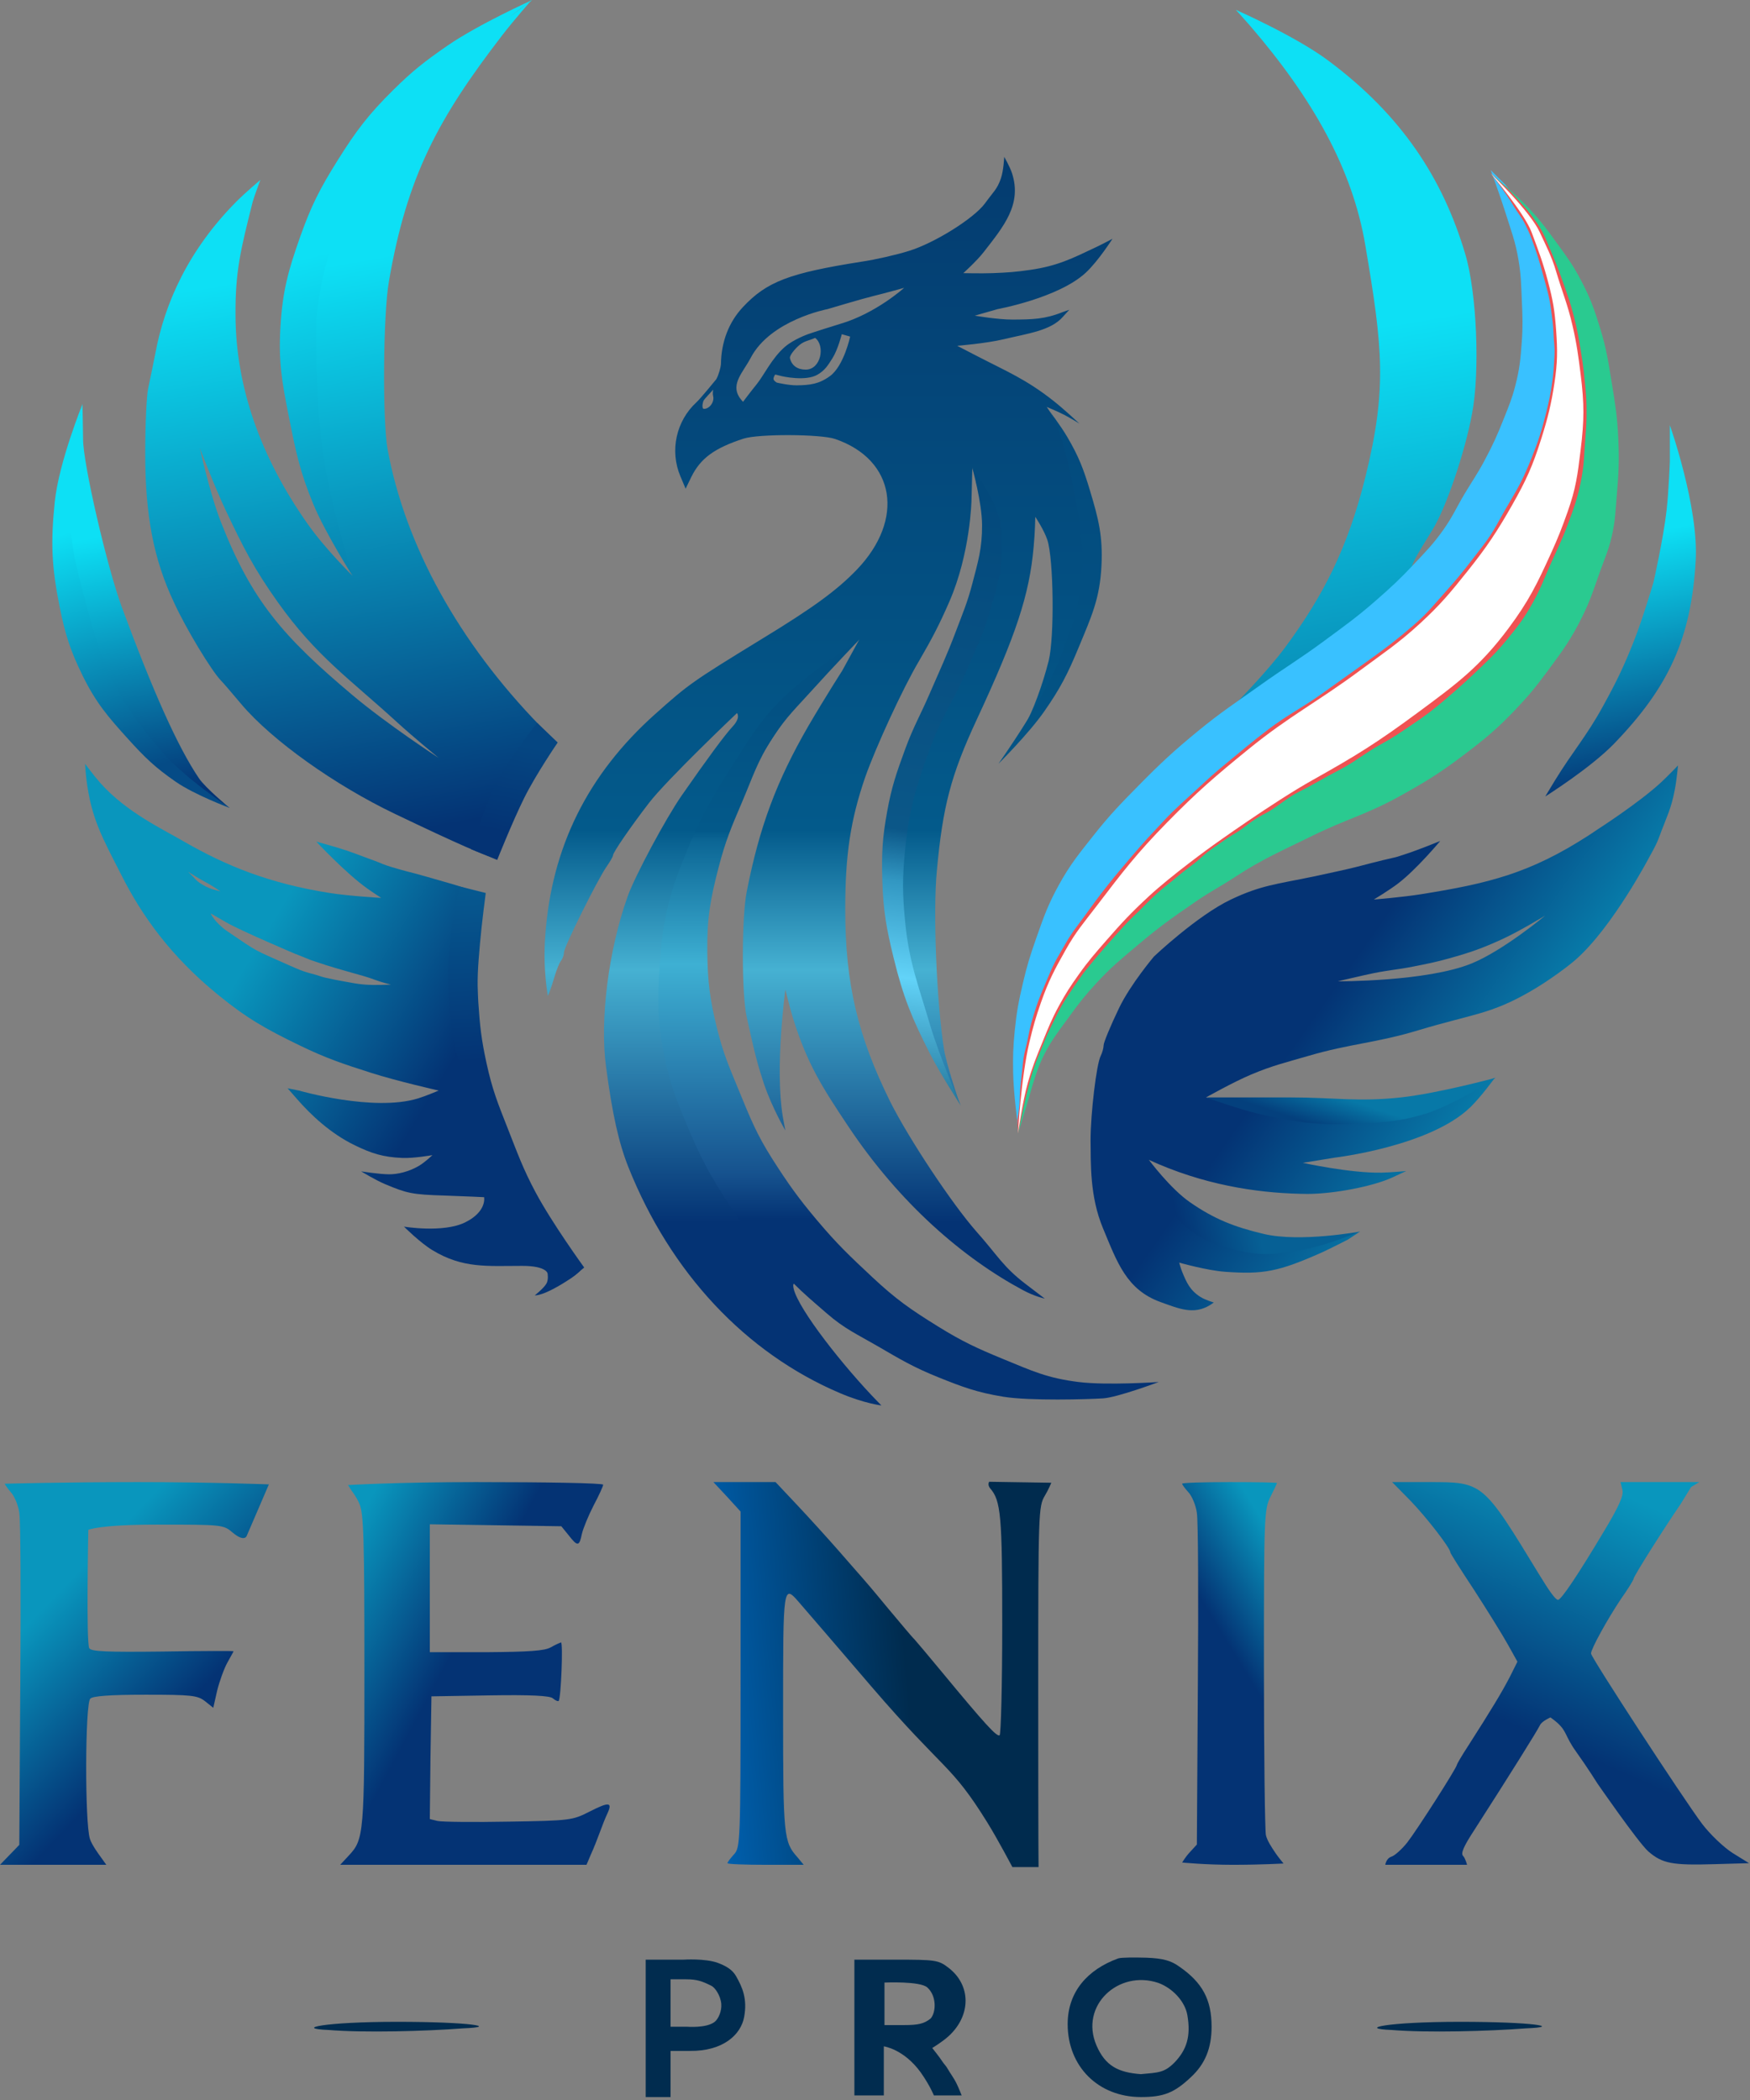 <svg xmlns="http://www.w3.org/2000/svg" width="535" height="642" viewBox="0 0 535 642" fill="none">
  <rect x="0" y="0" width="535" height="642" fill="#808080" stroke="none"/>
  <path d="M153.9 6.2C141.1 12.7 138.7 14.2 131 20.2C121.5 27.7 110.8 39.7 104 50.5C99.2 58.1 92.3 72.8 91.1 78C90.8 79.4 89.8 83.4 89 87C88 91.1 87.5 98.6 87.4 107.6C87.4 131 92.8 151 104.1 168.9C106 171.8 107.75 176 107.75 176C107.75 176 99.4 167.8 94 160.1C79.5 139.5 72.1 118.1 72 96.5C71.9 83 73.534 76.468 77.252 61.7C77.558 60.487 79.6 55 79.6 55C79.6 55 74.943 58.93 72.2 61.7C57.781 76.262 50.4 92.4 47.5 108C46.8 111.6 45.8 116.4 45.3 118.7C44.8 121 44.4 130 44.4 138.7C44.4 157.7 47 171.1 53.2 184.2C56.9 192.3 64.7 205.1 67.5 208C68.3 208.8 71.1 212.1 73.8 215.3C83.1 226.3 102.3 240 120.7 248.8C139.9 258 149.1 262 150.7 262C151.4 262 152.6 260.3 153.3 258.2C154.5 254.6 155.7 251.7 159.1 244.2C160 242.2 162.7 237.5 165.1 233.9C167.5 230.3 169.4 227 169.4 226.7C169.4 226.5 167.5 224.3 165.1 221.9C140.3 196.4 123.9 166.8 118.5 137.4C116.9 128.6 117.1 96.3 118.9 86C124.4 54 133.841 36.35 153.6 10.7C156.917 6.394 162.5 0 162.5 0C162.5 0 157.2 4.5 153.9 6.2ZM69 156C74.409 167.448 77.658 173.884 85 184.2C96.722 200.668 106.762 207.415 121.5 220.9C126.282 225.275 134.1 231.7 134.1 231.7C134.1 231.7 118.424 221.488 107.75 212.5C86.531 194.632 76.975 183.701 67.5 159.5C64.17 150.993 61.1 137 61.1 137C61.1 137 65.567 148.734 69 156Z" fill="url(#paint0_linear_194_1010)"/>
  <path d="M382.1 7.8C401.453 30.255 413.5 51.8 417.4 75C422.7 106.2 424.065 118.762 417.5 145.5C412.065 167.64 404.4 182.4 392.6 198.3C388.2 204.2 378.9 214.3 370.5 222.4C346.8 245.3 334.5 258 332.8 261.2C331.9 262.9 330.4 265.1 329.5 266.1C327.4 268.4 320.2 282.9 317.6 290C315.8 295 314.6 299.5 312.9 307.3C311.6 313.6 310.7 328.8 311.4 333C312.1 337.4 312.2 337.4 312.3 331.1C312.3 327.5 312.8 323.3 313.4 321.6C313.9 319.9 315 315.4 315.9 311.7C318 302.3 322 294.4 331.5 280.5C334.3 276.4 337 272.7 337.5 272.4C338 272.1 339.6 270 341 267.8C344.7 262.1 366.1 240.3 376.8 231.5C381.8 227.4 392.4 219.6 400.4 214.2C426.4 196.7 436 188.6 445.2 176.5C447.7 173.2 451 168.9 452.5 167C454 165.1 456.6 161 458.2 158C459.8 155 462 150.9 463.1 149C465.5 144.7 470.8 130.4 472.3 123.7C474.5 114.2 474.8 102 472.9 93.1C472 88.4 470.8 83.7 470.4 82.6C470 81.4 469.1 78.7 468.4 76.5C467.8 74.2 466.3 71.3 465.2 70C463.6 67.9 463.3 67.8 463.9 69.5C466.4 77 467.6 88.4 467.1 101C466.7 112.8 466.3 115.7 463.5 123.8C460.5 132.6 456.2 141.5 452.2 147.2C451.2 148.6 450.4 150.1 450.4 150.5C450.4 150.9 447.7 155.1 444.5 159.8C438.3 168.8 432.9 174.8 431.8 173.8C431.2 173.1 432.5 170.7 437.9 162C441.9 155.7 447.8 138.5 450 126.6C452.5 113.8 451.5 89.3 447.9 77.5C441.1 54.7 428.637 35.275 405.9 18.4C395.852 10.942 377.8 3 377.8 3C377.8 3 380.457 5.894 382.1 7.8Z" fill="url(#paint1_linear_194_1010)"/>
  <path d="M306.001 54.5C304.861 57.877 303.701 58.6 301.101 62.2C297.701 66.8 285.701 74.3 277.901 76.7C274.101 77.9 267.501 79.4 263.401 80C241.201 83.5 234.401 86.1 227.101 93.9C222.801 98.5 220.501 104.5 220.401 111.3C220.301 112.5 219.701 114.6 219.001 115.9C218.301 117.2 217.701 119.9 218.001 121C218.501 122.9 216.901 125 215.201 125C214.701 125 214.601 124 215.001 122.7C215.205 121.95 217.548 119.876 218.501 118.5C218.922 117.892 219.001 115.9 219.001 115.9C219.001 115.9 214.273 121.73 212.901 123C206.701 128.7 204.701 137.8 208.001 145.6L209.601 149.4L211.401 145.7C214.201 140.1 218.401 137 227.301 134.1C231.901 132.6 250.901 132.7 255.301 134.2C273.701 140.5 276.701 158.8 261.901 174.2C255.901 180.4 248.901 185.6 232.801 195.4C211.601 208.4 210.601 209.1 200.301 218.3C179.701 236.7 168.601 259 166.701 286C165.901 296.3 167.501 304.5 167.501 304.5C167.501 304.5 168.701 301.5 169.401 299C170.101 296.5 171.101 294.1 171.601 293.6C172.001 293 172.401 292 172.401 291.2C172.401 289.5 182.701 268.9 185.401 265C186.501 263.4 187.401 261.9 187.401 261.5C187.401 260.6 192.701 252.9 198.301 245.6C203.901 238.3 225.301 218 225.301 218C225.301 218 226.601 219.3 223.901 222.2C221.501 224.8 216.401 231.7 208.401 243.2C203.601 250.1 194.101 267.8 191.901 274C186.001 290.5 183.301 311.9 185.301 326.3C187.201 340.7 189.201 349.5 192.101 356.8C205.001 389.1 227.901 413.6 256.801 425.9C264.21 429.066 269.464 429.668 269.464 429.668C269.464 429.668 267.579 427.754 266.401 426.5C255.397 414.787 242.501 397.9 242.501 393C242.501 391.4 244.901 393 246.101 395C250.101 401.3 280.501 419.4 292.401 422.5C293.801 422.8 296.501 423.6 298.401 424.1C312.801 427.9 332.701 428.5 342.501 426L351.001 423.5L339.501 424C333.101 423.9 327.301 424.1 315.601 421.3C314.401 421 313.101 420.4 312.801 419.9C312.501 419.4 311.601 419 310.701 419C306.501 419 282.301 405.3 273.901 398.1C272.201 396.7 269.601 394.6 268.001 393.5C262.401 389.5 245.901 370.2 238.501 359C222.001 334.2 215.501 315.4 215.401 292.9C215.401 268.3 224.1 241.1 241.5 218C248.3 208.9 262.701 195.5 262.701 195.5L257.501 205C257.501 205 252.301 213.1 247.101 222C237.401 238.8 232.201 252.7 228.301 272.5C226.701 280.4 226.701 304.1 228.301 311C230.801 322.5 231.701 325.7 233.601 331.5C236.201 339 240.101 345.6 240.101 345.6C240.101 345.6 239.578 342.985 239.301 341.3C236.836 326.346 240.101 302.5 240.101 302.5C240.101 302.5 241.414 308.029 242.501 311.5C246.801 325.234 251.318 332.325 259.301 344.3C275.162 368.093 294.601 384.7 312.701 394.4C316.401 396.4 319.401 397 319.401 397C319.401 397 315.712 394.191 313.501 392.5C306.584 387.209 305.001 383.8 298.501 376.5C291.101 368.1 278.001 348.4 272.201 336.9C262.201 316.7 258.401 300.7 258.401 278C258.401 261.3 260.001 250.7 264.501 237.6C267.701 228.5 276.001 210.4 281.001 202C285.001 195.1 287.101 191.1 290.201 184C296.701 169.1 297.001 152.9 297.001 152.9L297.251 143C297.251 143 298.401 146 298.401 147C298.401 148 298.901 149.2 299.401 149.5C300.601 150.3 300.701 172.6 299.501 176.6C299.001 178.2 298.001 181.5 297.301 184C296.601 186.5 294.801 191.3 293.201 194.8C291.701 198.2 290.401 201.3 290.401 201.6C290.401 201.8 288.901 205.3 287.001 209.3C274.201 236.5 271.901 245.8 271.901 269C272.001 284.8 272.701 289.3 277.401 304.1C279.701 311.2 292.5 336 293.5 337.5C293 336.5 289.201 324.8 288.601 320.8C286.301 306.1 285.201 278.7 286.401 266.3C288.201 246.5 290.701 237 298.601 220C310.601 194.2 314.701 181.9 316.001 167.2C316.43 162.797 316.501 158 316.501 158C316.501 158 319.182 161.997 320.201 165.1C322.101 171 322.401 194.6 320.601 202C318.701 209.5 315.601 217.9 313.301 221.6C311.201 225.1 310.901 226.4 312.501 225.4C314.001 224.5 325.501 206.6 327.801 201.7C328.701 199.7 330.701 194.3 332.201 189.7C334.501 182.6 334.801 179.8 334.901 169C334.901 158.4 334.501 155.5 332.501 150C330.001 143 327.042 135.949 322.001 127.5C321.241 126.226 320.001 124.4 320.001 124.4C320.001 124.4 323.407 125.813 325.501 126.9C327.302 127.835 330 129.5 330 129.5C330 129.5 325.264 125.065 322 122.5C313.537 115.85 307.925 113.638 298.201 108.6C296.027 107.474 292.635 105.717 292.635 105.717C292.635 105.717 301.429 105.009 306.901 103.7C314.209 101.951 321.201 101.1 324.901 96.9L326.901 94.7L324.901 95.4C319.401 97.6 315.643 97.668 309.601 97.7C305.047 97.724 298.001 96.5 298.001 96.5L305.001 94.5C305.001 94.5 323.546 91.104 331.901 83.4C335.703 79.894 340.101 73 340.101 73C340.101 73 337.141 74.578 335.201 75.5C327.66 79.083 323.262 81.296 315.001 82.5C310.553 83.148 308.006 83.329 303.501 83.5C299.989 83.633 294.501 83.5 294.501 83.5C294.501 83.5 298.563 79.846 300.701 77.1C306.847 69.205 312.461 62.526 309.401 53C308.734 50.925 307.001 47.96 307.001 47.96C307.001 47.96 306.828 52.052 306.001 54.5ZM276.401 88C276.401 88 267.801 95.8 256.901 99C249.258 101.357 247.001 102.171 247.001 102.171C247.001 102.171 248.677 102.901 249.201 103.3C252.345 105.697 251.001 113 246.301 113C243.801 113 242.023 111.76 241.501 109.5C241.323 108.73 242.907 106.736 244.383 105.5C245.969 104.173 247.319 104.159 249.201 103.3C249.123 103.183 249.001 103 249.001 103L247.001 102.171C247.001 102.171 242.682 103.701 240.001 106C235.993 109.437 233.545 114.746 231.301 117.5C229.633 119.546 227.154 122.839 227.154 122.839C227.154 122.839 226.386 122.008 226.001 121.4C223.387 117.277 227.237 113.725 229.501 109.4C235.572 97.799 253.001 94.5 253.001 94.5C253.001 94.5 263.658 91.31 267.001 90.5C270.693 89.606 276.401 88 276.401 88ZM259.901 102.9C259.901 102.9 258 111.884 253.701 115C250.386 117.402 247.693 117.74 243.601 117.8C241.197 117.835 237.501 116.975 237.501 116.975C237.501 116.975 236.65 116.525 236.501 116C236.332 115.406 237.001 114.5 237.001 114.5L239.001 115C239.001 115 246.318 116.72 250.001 114.5C252.251 113.144 253.093 111.718 254.501 109.5C256.146 106.908 257.344 102.171 257.344 102.171L259.901 102.9Z" fill="url(#paint2_linear_194_1010)"/>
  <path d="M475.8 77.5C479.1 86.1 482.3 97.4 482.8 102C483.2 105 483.9 110 484.4 113C486.4 124 486.6 127.9 485.4 132.8C484.8 135.5 484.2 140.5 484 143.9C483.9 147.6 483.3 150.4 482.6 150.9C481.9 151.3 481.6 152.4 482 153.4C482.4 154.5 482 155.6 480.9 156.4C479.8 157.2 479.3 158.4 479.7 159.3C480 160.2 479.9 161 479.5 161.2C479 161.4 477 165.3 475 169.9C471.2 178.9 465.1 188.9 459.7 195.4C457.9 197.5 456.7 199.8 457.1 200.4C457.4 201 457.4 201.2 456.9 200.8C456.5 200.4 453.5 202.5 450.3 205.5C444.3 211 433.2 219.5 425.7 224.5C423.3 226 421.4 227.6 421.4 228C421.4 228.4 420.1 229 418.4 229.3C416.8 229.7 415.4 230.6 415.4 231.3C415.4 232.7 406.6 237.9 403 238.6C401.9 238.8 400.6 239.7 400.1 240.5C399.7 241.3 398.9 241.8 398.5 241.5C398 241.3 397.1 241.7 396.4 242.5C395.7 243.3 394.6 244 393.8 244C393.1 244 392.1 244.6 391.7 245.4C391.3 246.2 386.9 249.5 381.9 252.8C369 261.5 365.2 264.2 362.5 266.7C361.2 267.9 358.7 269.6 356.9 270.4C353.7 272 338.4 287.9 337.2 291C336.9 291.9 335.2 293.8 333.4 295.2C331.7 296.5 330.2 298.3 330 299.1C329.9 299.9 328.5 302.7 327 305.3C325.4 307.9 324.4 310.3 324.6 310.6C324.9 310.8 327.8 308 331 304.3C334.2 300.5 337.8 296.7 338.9 295.7C340 294.7 342.5 292.4 344.4 290.7C352.9 282.9 371.1 270.3 382.9 264C386.8 262 391.6 259.3 393.7 258.2C395.8 257 398.1 256 398.9 256C399.7 256 400.4 255.7 400.4 255.2C400.4 254.8 403.2 253.4 406.7 252.2C446.3 237.4 476.3 209.6 487.4 177.4C489.1 172.5 490.9 167.6 491.4 166.5C493.6 161.5 495.1 133.2 493.6 125.2C493 122.1 491.9 116.3 491.3 112.5C489.8 103.2 485.9 91.9 481.7 84.3C478.2 78 474.2 73.4 475.8 77.5Z" fill="#ECECEC"/>
  <path d="M22.2 136.2C19.1 146.3 18.1 153.6 18.1 166.5C18.1 182.3 21 195.9 26.4 205.5C33 217 36 221.3 41.8 227.2C47.9 233.5 70.2 247 70.2 247C70.2 247 62.8 240.9 60.8 237.9C54.3 228.3 46.7 211.2 37.2 185.5C32.6 172.9 25.4 141.7 25.4 134.3C25.4 132.156 25.2 123.5 25.2 123.5C25.2 123.5 23.212 132.882 22.2 136.2Z" fill="url(#paint3_linear_194_1010)"/>
  <path d="M510.5 141C510.5 141 510.157 150.166 509.5 156C508.523 164.678 505.5 178 505.5 178C505.5 178 502.234 189.113 499.5 196C496.31 204.037 494.165 208.422 490 216C484.913 225.256 480.81 229.69 475.3 238.7C474.158 240.568 472.4 243.5 472.4 243.5C472.4 243.5 486.29 234.778 493.5 227.3C510.088 210.096 517.026 195.259 518.4 171.4C519.347 154.968 510.5 130 510.5 130V141Z" fill="url(#paint4_linear_194_1010)"/>
  <path d="M507.9 239.1C501.144 245.381 488.5 253.5 488.5 253.5C488.5 253.5 486.684 254.737 485.5 255.5C467.695 266.974 455.217 270.059 434.3 273.4C428.751 274.286 420 275 420 275C420 275 424.644 272.202 427.4 270.1C433.088 265.763 440.3 257.1 440.3 257.1C440.3 257.1 434.084 259.65 430 261C424.02 262.978 430.5 260.9 414.4 265.1C412.5 265.6 406.6 266.9 401.4 268C390.3 270.3 385.49 270.629 376.3 275C365.989 279.905 352.8 292.4 352.8 292.4C352.8 292.4 345.6 300.9 342.1 308.2C339.5 313.6 337.4 318.7 337.4 319.5C337.4 320.3 337 321.8 336.5 322.8C335.2 325.3 333.4 340.5 333.4 348.6C333.5 355.7 333.118 365.707 337.2 375.5C341.514 385.847 344.344 394.328 354.9 398.1C360.427 400.075 364.884 402.045 369.9 399C370.376 398.711 371.078 398.195 371.078 398.195C371.078 398.195 368.456 397.424 367 396.5C363.861 394.508 362.799 392.245 361.4 388.8C360.968 387.736 360.5 386 360.5 386C360.5 386 368.939 388.401 374.5 388.8C386.257 389.644 390.8 388.8 404.1 382.9C406.5 381.8 412 379 412 379L415.8 376.5C415.8 376.5 406.4 379.8 402.7 379.9C386.2 380.5 372.4 375.5 358.1 363.7C353.181 359.613 351.25 354.6 351.25 354.6C351.25 354.6 353.041 355.409 354.2 355.9C370.884 362.973 386.8 364.9 399.7 365C407.8 365 419.7 362.7 425.6 360L429.9 358C429.9 358 425.335 358.436 422.4 358.5C412.918 358.706 398.3 355.5 398.3 355.5L408.1 353.9C408.1 353.9 437.108 350.5 449.5 338.5C452.787 335.317 457 329.5 457 329.5C457 329.5 449.924 333.26 440.4 335.1C434.1 336.3 389.7 337.8 378.2 337.2C373.189 336.915 368.7 335.5 368.7 335.5C368.7 335.5 376.931 330.847 382.5 328.5C389.123 325.709 393.102 324.82 400 322.8C412.891 319.025 420.64 318.88 433.5 315C450.434 309.891 455.657 310.151 468 303C473.7 299.697 479.471 295.362 481.8 293.3C493.161 283.245 504.4 261.7 504.4 261.7C504.4 261.7 506.273 258.458 507 256.5C509.799 248.963 510.811 247.559 512 241.5C512.569 238.6 513 234 513 234C513 234 509.963 237.182 507.9 239.1ZM472.4 279.9C472.4 279.9 459.655 290.523 450 294.5C436.318 300.136 409 300 409 300C409 300 417.019 298.1 420 297.5C424.658 296.562 427.339 296.423 432 295.5C436.321 294.645 438.757 294.186 443 293C449.604 291.155 453.276 289.875 459.5 287C464.72 284.588 472.4 279.9 472.4 279.9Z" fill="url(#paint5_linear_194_1010)"/>
  <path d="M26.4 238.1C27.867 250.23 31.3 256.1 37.1 267.5C43.5 280.2 52.334 292.409 66.5 304C75.365 311.253 81.096 314.499 91.4 319.5C99.719 323.537 104.691 325.189 113.5 328C121.423 330.528 134.1 333.4 134.1 333.4C134.1 333.4 130.317 335.027 127.8 335.8C114.183 339.985 91.4 333.4 91.4 333.4L87.9 332.7C87.9 332.7 86.8 331.4 90.9 336.1C95 340.8 101 346.5 108.4 350.1C113.596 352.628 117.103 353.759 123 354C126.606 354.147 132.2 353.141 132.2 353.141C132.2 353.141 129.863 355.362 128.1 356.4C124.915 358.275 121.5 359 119 359C115.959 359 110.4 358.1 110.4 358.1C110.4 358.1 114.721 360.747 117.7 362C124.372 364.807 126 365.2 135.9 365.5C142 365.7 148 366 148 366C148 366 148.901 370.4 142.2 373.7C135.5 377 123.5 375 123.5 375C123.5 375 128.427 379.917 132.2 382.2C141.528 387.843 148.9 387 159.7 387C167.1 387 167.4 389.3 167.4 389.3C167.4 389.3 167.769 391.267 167 392.5C166.076 393.982 163.5 396 163.5 396C163.5 396 166 396.5 174.7 390.7C175.832 389.945 177.4 388.5 177.4 388.5L170.3 378C166.5 372.2 162.4 365.5 161.2 363C155.9 351.2 154.5 348.1 152.7 342.5C151.5 339.2 150.1 334.4 149.5 331.7C148.9 329.1 147.8 324.9 147.2 322.2C145.8 317 145.4 284.3 146.7 277.3L147.4 273.1L138.7 270.4C133.8 269 127.4 267.1 124.4 266.4C121.4 265.6 118 264.6 116.9 264.1C115.8 263.6 113.3 262.7 111.4 262C109.5 261.3 108.066 260.729 105.9 260C102.352 258.805 96.7 257.3 96.7 257.3C96.7 257.3 105.465 266.715 112.1 271.5C113.798 272.724 116.542 274.5 116.542 274.5C116.542 274.5 106.901 273.959 100.8 273C82.51 270.123 69.3 264.8 56.1 257.2C50 253.6 38.764 248.438 30.7 239.4C28.739 237.202 26 233.5 26 233.5C26 233.5 26.184 236.31 26.4 238.1ZM62.5 269.5C65.295 270.964 67.361 272.5 67.361 272.5C67.361 272.5 66.22 272.219 65.5 272C64.909 271.82 64.573 271.729 64 271.5C63.189 271.176 62.752 270.943 62 270.5C61.394 270.143 61.048 269.942 60.5 269.5C59.855 268.98 59.586 268.586 59 268C58.414 267.414 57.5 266.5 57.5 266.5C57.5 266.5 60.715 268.565 62.5 269.5ZM69.2 282C73.5 284.5 90 291.5 90 291.5L95 293.5C95 293.5 95.716 293.766 99.5 295C100.991 295.486 104.5 296.5 104.5 296.5C104.5 296.5 106.634 297.104 108 297.5C110.504 298.225 112.1 298.6 114.5 299.5C116.9 300.4 119.5 301 119.5 301C119.5 301 114.613 301.261 111.5 301C108.941 300.785 107.528 300.452 105 300C102.844 299.615 101.228 299.298 99.5 298.9C98.308 298.625 97.674 298.344 96.5 298C95.136 297.6 94.347 297.455 93 297C91.241 296.405 89.6 295.6 88.6 295.2C77 290 79.5 291.5 69.2 284.5C65.431 281.754 64.4 279.239 64.4 279.239C64.4 279.239 66.873 280.646 69.2 282Z" fill="url(#paint6_linear_194_1010)"/>
  <path d="M95.732 154C99.467 163.046 107.732 176 107.732 176C107.732 176 101.593 156.015 99.232 141.5C97.459 130.598 97.08 122.04 96.732 111C96.437 101.614 96.395 96.209 98.232 87C100.261 76.832 102.814 71.399 107.222 62.022L107.232 62C112.603 50.574 116.305 44.327 124.232 34.5C130.042 27.299 133.91 23.75 140.732 17.5C148.827 10.084 162.732 0 162.732 0C162.732 0 146.215 7.438 136.732 14C129.886 18.738 126.15 21.644 120.232 27.5C112.624 35.029 108.914 39.929 103.232 49C97.809 57.659 95.134 62.865 91.732 72.5C88.073 82.865 86.374 89.027 85.732 100C85.115 110.571 86.166 116.614 88.232 127L88.334 127.511C90.427 138.034 91.622 144.045 95.732 154Z" fill="url(#paint7_linear_194_1010)"/>
  <path d="M386.305 377.225C397.512 379.894 415.796 376.493 415.796 376.493C415.796 376.493 405.738 380.698 398.926 381.913L398.79 381.937C391.181 383.295 386.503 384.13 378.932 382.41C369.788 380.333 363.991 377.74 358.128 370.423C353.91 365.16 351.232 354.589 351.232 354.589C351.232 354.589 357.722 363.323 363.732 367.5C371.262 372.733 377.386 375.101 386.305 377.225Z" fill="url(#paint8_linear_194_1010)"/>
  <path d="M460.232 65C458.631 59.872 455.732 52 455.732 52L460.232 56.5L466.732 65L472.232 77.5L475.232 90.5L477.232 107.5L474.732 124.5L467.232 146L457.232 163.5L446.232 179L434.232 191L417.232 205L397.732 217.5L377.232 232.5L360.732 247.5L348.732 260.5L339.232 271.5L329.232 284.5L321.232 299L315.732 314.5L313.232 326L311.232 344.5C311.232 344.5 309.851 334.469 309.732 328C309.639 322.92 309.723 320.055 310.232 315C310.809 309.283 311.419 306.094 312.732 300.5C313.99 295.147 314.91 292.188 316.732 287L316.893 286.542C319.114 280.219 320.426 276.483 323.732 270.5C327.191 264.242 329.8 261.111 334.232 255.5C339.289 249.099 342.507 245.81 348.232 240C354.926 233.208 358.863 229.552 366.232 223.5C373.355 217.65 377.733 214.858 385.232 209.5C392.769 204.116 397.285 201.506 404.732 196C411.108 191.286 414.767 188.724 420.732 183.5C425.408 179.406 427.975 177.028 432.232 172.5C435.932 168.566 438.105 166.403 441.232 162C444.122 157.932 445.179 155.287 447.732 151C450.063 147.087 451.581 145.014 453.732 141C456.373 136.072 457.672 133.198 459.732 128C461.257 124.154 462.193 122.005 463.232 118C464.571 112.841 464.85 109.816 465.232 104.5C465.584 99.61 465.461 96.772 465.255 92.016L465.232 91.5C465.03 86.802 465.009 84.138 464.232 79.5C463.263 73.707 461.983 70.607 460.232 65Z" fill="#39C1FF"/>
  <path d="M467.23 65.5L455.73 53C455.73 53 463.432 59.316 467.73 64C471.112 67.684 472.792 69.953 475.73 74C478.881 78.339 480.72 80.762 483.23 85.5C486.184 91.075 487.386 94.466 489.23 100.5C491.156 106.799 491.659 110.501 492.73 117C493.818 123.596 494.42 127.323 494.73 134C495.057 141.025 494.831 144.994 494.23 152C493.827 156.705 493.795 159.399 492.73 164C491.756 168.211 490.688 170.431 489.23 174.5C487.249 180.03 486.327 183.231 483.73 188.5C480.354 195.351 477.779 198.864 473.23 205C469.598 209.901 467.439 212.584 463.23 217C457.503 223.011 453.852 225.991 447.23 231C440.017 236.457 435.643 239.117 427.73 243.5C417.793 249.005 411.418 250.472 401.23 255.5C391.909 260.1 386.134 262.502 377.73 268C372.6 271.357 370.239 272.401 365.73 275.5C357.73 281 354.447 283.335 347.73 289C342.66 293.276 339.73 295.626 335.23 300.5C331.652 304.377 329.822 306.725 326.73 311C323.079 316.048 320.771 318.811 318.23 324.5C316.468 328.447 314.73 335 314.73 335L313.855 337.875L312.98 340.75L311.23 346.5L312.23 338.5V332L315.23 319L319.23 305L330.23 285L341.23 275L355.73 262L371.73 250.5L395.73 237.5L426.73 220.5L452.23 201L467.23 181.5L479.23 153L483.73 127L481.23 106L477.73 92L472.73 76.5L467.23 65.5Z" fill="#2ACA90"/>
  <path d="M462.23 60.5L455.73 53L461.73 58.5L466.73 64C466.73 64 469.36 67.225 470.73 69.5C472.398 72.269 472.953 74.031 474.23 77C475.721 80.464 476.465 82.448 477.73 86C479.243 90.246 480.118 92.631 481.23 97C482.213 100.859 482.58 103.071 483.23 107C484.001 111.659 484.302 114.297 484.73 119C484.979 121.729 485.03 123.259 485.03 126C485.03 128.741 484.954 130.268 484.73 133C484.266 138.674 484.385 141.925 483.23 147.5C482.175 152.597 481.128 155.408 479.342 160.202L479.23 160.5C477.521 165.089 476.226 167.528 474.23 172C472.13 176.708 471.213 179.482 468.73 184C466.149 188.699 464.15 191.371 460.73 195.5C457.912 198.903 456.418 200.441 453.23 203.5C449.042 207.52 446.642 209.725 442.23 213.5C438.222 216.93 436.101 218.545 431.73 221.5C428.179 223.901 425.996 225.45 422.23 227.5C417.245 230.214 414.284 232.915 409.23 235.5C404.721 237.807 401.766 239.744 397.23 242C393.164 244.023 390.289 246.962 386.23 249C382.484 250.881 380.84 252.868 377.23 255C374.432 256.652 373.923 257.18 371.23 259C367.639 261.428 367.235 262.448 363.73 265C360.794 267.138 359.108 268.784 356.23 271C353.041 273.456 348.23 278.5 348.23 278.5C348.23 278.5 345.355 281.135 343.23 283.5C340.456 286.588 338.42 288.838 335.73 292C333.754 294.323 331.23 297.5 331.23 297.5C331.23 297.5 328.409 301.408 326.73 304C324.874 306.867 324.239 307.935 322.73 311C321.338 313.83 320.389 315.566 319.23 318.5C317.845 322.008 316.88 323.908 315.73 327.5C314.806 330.387 314.457 332.057 313.73 335C312.629 339.462 311.23 346.5 311.23 346.5L312.23 331.5L315.23 316.5L321.73 300L329.23 287.5L347.23 268.5L371.23 250.5L396.73 237.5L420.73 225L438.23 212.5L451.73 201.5L464.23 186L474.23 165L480.23 146L482.73 133V119L479.23 97L475.73 85.5L472.73 77L470.23 71L467.73 67L462.23 60.5Z" fill="#F05252"/>
  <path d="M461.731 60L455.732 53C455.732 53 460.238 58.749 462.731 63C463.748 64.734 465.365 66.686 466.231 68.5C467.137 70.398 467.495 71.03 468.231 73C469.808 77.223 470.549 79.65 471.731 84C472.886 88.251 473.661 90.632 474.231 95C474.585 97.718 474.833 99.261 474.931 102C475.028 104.732 475.346 105.769 475.231 108.5C474.948 115.204 474.34 119.485 472.731 126C471.398 131.395 470.302 134.843 468.231 140C465.888 145.835 464.458 148.603 461.231 154C458.144 159.163 456.92 162.249 453.231 167C449.321 172.035 446.988 175.254 442.731 180C438.397 184.832 436.655 187.271 431.731 191.5C426.84 195.7 423.479 198.256 418.231 202C412.54 206.061 409.913 207.926 404.231 212C398.199 216.325 393.639 218.506 387.731 223C382.537 226.951 379.771 229.354 374.731 233.5C371.198 236.407 369.584 237.888 366.231 241C362.283 244.664 359.405 247.06 355.731 251C351.584 255.448 350.173 256.869 346.231 261.5C343.622 264.565 341.226 267.341 338.731 270.5C335.535 274.545 334.271 276.337 331.231 280.5C328.835 283.781 327.754 284.977 325.731 288.5C323.598 292.214 322.38 294.048 320.731 298C319.279 301.48 317.898 304.414 316.731 308C315.544 311.648 314.934 313.729 314.231 317.5C313.654 320.595 313.017 321.865 312.731 325C312.322 329.477 311.798 332.005 311.731 336.5C311.697 338.843 311.031 342.5 311.031 342.5L311.232 346.5L312.232 333.5L315.731 322L319.231 310.5L324.731 298L330.731 287.5L339.731 274L355.731 257L373.231 242L398.231 223.5L418.731 206.5L436.231 192L451.231 176L460.731 164L468.231 150L474.231 136L476.232 123.5L477.231 112V102L476.232 95L474.731 85L472.231 76.5L468.731 70L466.231 65L461.731 60Z" fill="#F05252"/>
  <path d="M470.73 71C467.753 64.546 455.73 53 455.73 53C455.73 53 466.068 65.183 468.23 71C470.362 76.732 471.659 80.107 473.232 86.017C474.779 91.83 475.301 95 475.73 101C476.177 107.26 476.167 110.795 475.23 117C474.247 123.513 473.209 127.717 471.23 134C468.58 142.416 466.597 146.832 462.23 154.5C457.647 162.549 454.511 167.263 448.73 174.5C443.468 181.089 440.432 184.786 434.23 190.5C427.568 196.639 423.006 199.601 415.73 205C402.807 214.59 394.215 218.845 381.73 229C371.541 237.288 365.921 242.116 356.73 251.5C347.528 260.897 343.203 266.539 335.23 277C331.158 282.344 329.028 284.646 325.73 290.5C322.295 296.599 320.551 299.896 318.23 306.5C316.674 310.929 315.821 313.934 314.73 318.5C312.091 329.556 311.23 346.5 311.23 346.5C311.23 346.5 312.556 336.934 314.23 331C315.591 326.177 316.69 323.489 318.533 318.983L318.73 318.5C320.516 314.132 321.479 311.647 323.73 307.5C325.824 303.644 327.193 301.58 329.73 298C332.781 293.696 334.765 291.478 338.23 287.5C343.038 281.981 345.862 278.975 351.23 274C358.366 267.388 370.73 258.5 370.73 258.5C370.73 258.5 389.185 245.248 401.23 238.5C414.584 231.019 420.916 227.092 433.23 218L433.628 217.706C445.392 209.021 452.416 203.835 461.23 192C467.393 183.725 469.969 178.397 474.23 169C476.401 164.212 477.474 161.456 479.23 156.5C481.79 149.275 482.285 145.23 483.209 137.676L483.23 137.5C484.323 128.565 484.356 123.43 483.23 114.5C482.487 108.608 482.059 105.288 480.73 99.5C479.224 92.938 477.644 89.455 475.73 83C474.343 78.32 472.775 75.433 470.73 71Z" fill="white"/>
  <path d="M146.732 288.5C147.255 282.391 148.5 273 148.5 273L140.5 271C140.5 271 138.515 279.917 137.732 287C136.938 294.192 136.838 297.776 137.232 305C137.765 314.751 138.943 320.642 141.732 330C143.815 336.987 145.367 340.796 148.232 347.5C151.047 354.085 152.793 357.719 156.232 364C158.967 368.993 160.371 371.906 163.732 376.5C167.975 382.299 175.6 390 175.6 390L178.6 387.5C178.6 387.5 168.808 374.014 163.732 364.5C159.867 357.256 158.243 352.638 155.232 345C152.152 337.187 150.521 333.206 148.732 325C147.18 317.877 146.713 313.775 146.232 306.5C145.769 299.486 146.133 295.504 146.732 288.5Z" fill="url(#paint9_linear_194_1010)"/>
  <path d="M319.232 217.5C314.485 224.311 305.232 233.5 305.232 233.5C305.232 233.5 313.782 221.37 318.232 213C321.267 207.292 323.155 204.121 325.232 198C327.227 192.124 329.002 189.162 329.732 183C330.56 176.019 331.543 172.483 330.732 165.5C330.158 160.555 329.72 156.879 328.732 152C326.636 141.641 324.397 130.868 320.732 125.5C320.732 125.5 324.31 130.232 326.232 133.5C329.781 139.533 331.215 143.298 333.232 150C335.852 158.7 337.179 163.926 336.732 173C336.234 183.126 333.608 188.631 329.732 198C326.426 205.992 324.178 210.404 319.232 217.5Z" fill="url(#paint10_linear_194_1010)"/>
  <path d="M160.232 244C163.896 236.621 170.5 227 170.5 227L164.232 221C164.232 221 156.281 230.96 152.232 238.5C148.253 245.911 144 259.6 144 259.6L152 262.9C152 262.9 156.685 251.145 160.232 244Z" fill="url(#paint11_linear_194_1010)"/>
  <path d="M329.734 422.5C338.461 423.589 354.234 422.5 354.234 422.5C354.234 422.5 341.681 427.204 337.234 427.5C332.787 427.796 314.78 428.319 306.734 427C298.687 425.681 294.297 424.048 286.734 421C279.201 417.964 275.255 415.582 268.234 411.5C262.006 407.879 258.163 406.234 252.734 401.5C248.358 397.685 246.151 395.903 242.234 392C233.678 383.477 229.335 378.112 222.734 368C217.051 359.296 214.259 354.084 210.234 344.5C206.886 336.53 204.993 331.964 203.232 323.5C200.923 312.397 200.94 305.812 201.734 294.5C202.273 286.814 202.76 282.448 204.734 275C206.073 269.946 207.187 267.145 209.075 262.398L209.234 262C213.881 250.313 217.449 244.09 224.234 233.5C229.058 225.969 231.58 221.49 237.734 215C245.794 206.498 262.733 195.5 262.733 195.5C262.733 195.5 253.622 205.053 248.734 210.5C243.641 216.175 240.393 219.109 236.234 225.5C231.516 232.747 230.134 237.55 226.734 245.5C223.525 253.002 221.794 257.105 219.734 265C217.153 274.89 216.11 280.78 216.234 291C216.345 300.251 217.013 305.519 219.234 314.5C221.072 321.934 222.82 325.918 225.734 333C229.289 341.641 231.206 346.624 236.234 354.5C240.943 361.877 244.094 366.307 249.734 373C255.971 380.403 259.662 383.888 266.734 390.5C273.951 397.249 278.337 400.289 286.734 405.5C294.153 410.105 298.657 412.179 306.734 415.5C315.643 419.163 320.174 421.307 329.734 422.5Z" fill="url(#paint12_linear_194_1010)"/>
  <path d="M300.233 160.5C300.201 153.566 297.233 143 297.233 143C297.233 143 302.734 150.491 304.733 156C306.367 160.5 306.268 163.584 306.233 168.5C306.182 175.661 304.707 179.616 302.733 186.5C300.655 193.75 298.665 197.551 295.733 204.5C291.625 214.238 287.831 219.062 284.233 229C280.058 240.533 277.964 247.296 276.733 259.5C275.851 268.242 275.873 273.255 276.733 282C277.953 294.396 280.82 301.351 284.233 313C287.17 323.023 293.733 338 293.733 338C293.733 338 287.53 328.476 284.233 322C278.738 311.206 276.116 304.764 273.233 293C270.979 283.8 270.009 278.468 269.733 269C269.494 260.782 269.763 256.089 271.233 248C272.615 240.4 274.079 236.254 276.733 229C279.226 222.185 281.358 218.662 284.233 212C287.424 204.608 289.394 200.534 292.233 193C294.346 187.395 295.717 184.295 297.233 178.5C299.037 171.606 300.266 167.626 300.233 160.5Z" fill="url(#paint13_linear_194_1010)"/>
  <path d="M394.732 335.5H368.732C368.732 335.5 378.36 339.003 384.732 340.5C396.573 343.282 403.586 344.137 415.732 343.5C423.619 343.086 428.179 342.807 435.732 340.5C444.752 337.745 457.232 329.5 457.232 329.5C457.232 329.5 439.73 334.25 428.232 335.5C415.227 336.914 407.815 335.5 394.732 335.5Z" fill="url(#paint14_linear_194_1010)"/>
  <path d="M16.732 153.5C17.968 141.386 25.232 123.5 25.232 123.5C25.232 123.5 21.06 141.682 21.232 153.5C21.387 164.158 22.452 170.21 25.232 180.5C28.088 191.071 29.379 197.684 34.232 207.5C38.848 216.836 42.513 221.543 49.232 229.5C56.12 237.656 70.232 247 70.232 247C70.232 247 59.623 243.071 53.732 239C47.483 234.682 44.328 231.632 39.232 226C32.969 219.079 29.347 214.878 25.232 206.5C21.472 198.844 19.904 193.864 18.232 185.5C15.776 173.208 15.46 165.97 16.732 153.5Z" fill="url(#paint15_linear_194_1010)"/>
  <path d="M302.4 452.999C302.4 452.999 301.8 453.899 302.7 454.999C306 458.799 306.4 463.299 306.4 496.699C306.4 514.999 306 530.199 305.6 530.499C304.7 530.999 301.3 527.299 287.9 511.099C283.6 505.899 279.8 501.399 279.5 501.099C279.1 500.799 275.5 496.499 271.4 491.599C267.3 486.599 263.7 482.399 263.4 482.099C263.1 481.799 260 478.199 256.4 474.099C252.8 469.999 247 463.599 243.5 459.899L237.1 453.099H227.6H218.1L222.3 457.599L226.4 462.099V513.399C226.4 563.299 226.3 564.799 224.4 566.899C223.3 568.099 222.4 569.299 222.4 569.599C222.4 569.899 227.7 570.099 234.1 570.099H245.7L243.8 567.799C239.6 563.099 239.4 561.399 239.4 523.599C239.4 484.299 239.4 484.199 244.4 489.999C245.8 491.599 255.7 503.099 266.4 515.599C288.9 541.799 290.568 538.999 301.8 557.099C305.036 562.314 309.5 570.799 309.5 570.799H317.5C317.5 570.799 317.4 565.699 317.4 515.399C317.4 462.399 317.5 460.499 319.4 457.299C320.5 455.499 321.4 453.299 321.4 453.299L302.4 452.999Z" fill="url(#paint16_linear_194_1010)"/>
  <path d="M1.4 453.599C1.4 453.599 2.3 455.099 3.4 456.299C4.4 457.399 5.6 460.199 5.9 462.499C6.3 464.799 6.4 488.499 6.2 515.299L5.9 563.999L3 566.999L0 570.099H16.2C25.1 570.099 32.5 570.099 32.5 570.099L30.5 567.299C30.5 567.299 28.1 564.099 27.5 562.199C25.9 557.399 26 520.899 27.6 519.299C28.4 518.499 33.6 518.099 44.5 518.099C58.6 518.099 60.4 518.299 62.7 520.099L65.2 522.099L66.4 516.799C67.1 513.999 68.5 510.099 69.5 508.299C70.5 506.499 71.4 504.899 71.4 504.799C71.4 504.699 61.7 504.699 49.7 504.899C32.7 505.099 27.9 504.899 27.3 503.899C26.3 502.399 27 467.699 27 467.699C27 467.699 30.3 466.099 47.9 466.099C68.1 466.099 68.3 466.099 71.2 468.599C74.7 471.499 75.4 469.599 75.4 469.599L82.2 453.799C82.2 453.799 64.3 453.099 42 453.099C19.7 453.099 1.4 453.599 1.4 453.599Z" fill="url(#paint17_linear_194_1010)"/>
  <path d="M106.4 453.999L107.4 455.599C107.4 455.599 109.1 457.799 109.9 459.799C111.2 462.799 111.4 471.099 111.4 510.599C111.4 560.699 111.3 562.299 106.6 567.299L104 570.099H141.7H179.3L180.7 566.799C181.5 565.099 182.7 561.999 183.4 560.099C184.1 558.199 185.1 555.599 185.7 554.399C187.3 550.899 186.2 550.799 180.3 553.799C175 556.499 174.4 556.599 155.6 556.899C145 557.099 135.2 556.999 133.8 556.699C132.4 556.399 131.4 556.099 131.4 556.099L131.6 537.299L131.9 518.599L149.8 518.299C162.3 518.099 168.1 518.399 169 519.199C169.8 519.899 170.6 520.199 170.8 519.999C171.5 519.199 172.2 502.099 171.5 502.099C171.2 502.199 169.8 502.799 168.4 503.599C166.5 504.699 161.7 504.999 148.7 505.099H131.4V485.499V465.999L151.5 466.299L171.6 466.599L173.8 469.299C176.6 472.899 177.1 472.799 177.9 468.899C178.3 467.199 179.9 463.299 181.5 460.199C183.1 457.199 184.4 454.299 184.4 453.899C184.4 453.399 166.9 453.099 145.4 453.099C121.7 453.099 106.4 453.999 106.4 453.999Z" fill="url(#paint18_linear_194_1010)"/>
  <path d="M361.4 453.599C361.4 453.899 362.3 455.099 363.4 456.299C364.4 457.399 365.6 460.199 365.9 462.499C366.3 464.799 366.4 488.499 366.2 515.299L365.9 563.899C365.9 563.899 365 564.899 363.7 566.299C362.4 567.699 361.4 569.399 361.4 569.399C361.4 569.399 368.4 570.099 376.9 570.099C385.4 570.099 392.4 569.699 392.4 569.699C392.4 569.699 390.859 567.867 390 566.599C388.61 564.545 387.4 562.699 387 560.999C386.7 559.199 386.4 536.199 386.4 509.699C386.4 463.499 386.5 461.399 388.4 457.599C389.5 455.399 390.4 453.499 390.4 453.399C390.4 453.199 383.9 453.099 375.9 453.099C367.9 453.099 361.4 453.299 361.4 453.599Z" fill="url(#paint19_linear_194_1010)"/>
  <path d="M431.299 458.899C436.199 463.999 443.399 473.299 443.399 474.599C443.399 474.899 446.699 480.099 450.799 486.299C454.799 492.499 459.399 499.899 460.999 502.799L463.899 507.999L461.499 512.799C459.099 517.399 456.099 522.399 448.799 533.799C446.899 536.699 445.399 539.299 445.399 539.499C445.399 540.399 433.099 559.599 430.199 563.299C428.599 565.299 426.399 567.299 425.399 567.599C423.748 568.128 423.5 570.099 423.5 570.099C423.5 570.099 428.131 570.099 435.899 570.099C444.518 570.099 448.5 570.099 448.5 570.099C448.5 570.099 447.961 568.061 447.299 567.399C446.499 566.599 447.499 564.399 450.699 559.499C461.999 541.899 469.799 529.399 470.799 527.399C471.387 526.165 474 525.035 474 525.035C474 525.035 475.258 525.941 476 526.599C479.144 529.388 478.299 530.599 481.899 535.599C485.399 540.499 488.399 545.299 488.399 545.299C488.399 545.299 500.699 563.099 503.899 565.999C508.199 569.699 511.099 570.299 524.299 569.899L534.699 569.599L529.699 566.499C526.999 564.799 522.699 560.699 520.299 557.499C514.599 549.899 486.399 506.699 486.399 505.499C486.399 504.099 491.299 495.199 495.499 488.899C497.699 485.799 499.399 482.999 499.399 482.699C499.399 481.899 508.799 467.099 513.799 459.799L517 454.599L519.5 453.099H506.999H495.399C495.399 453.099 495.599 453.799 495.999 455.499C496.399 457.199 494.999 460.399 490.499 467.899C482.499 481.299 477.299 489.099 476.299 489.099C475.599 489.099 473.799 486.699 470.699 481.599C453.199 452.899 453.499 453.099 436.599 453.099H425.599L431.299 458.899Z" fill="url(#paint20_linear_194_1010)"/>
  <path d="M341.9 598.699C332.5 602.099 326.4 608.899 326.4 618.799C326.4 631.799 335.8 641.099 348.8 641.099C355.8 641.099 359 639.799 364.1 634.999C368.4 630.999 370.4 626.199 370.4 619.599C370.4 611.299 367.6 606.099 360.5 601.199C358 599.399 355.6 598.699 350.5 598.499C346.9 598.399 343 598.399 341.9 598.699ZM354.1 606.199C358.5 607.799 362.3 611.899 363 616.099C364.1 622.499 362.8 626.699 359 630.599C355.9 633.699 354.1 633.599 348.8 634.099C341.9 633.599 337.9 631.599 335.2 625.299C330 613.165 341.9 602.099 354.1 606.199Z" fill="#012C4F"/>
  <path d="M197.4 620.099V641.099H200.9H205V634.099V626.999H210.9C221 627.099 226.5 622.099 227.5 616.599C228.503 611.081 227 607.599 225 604.099C223.92 602.209 222.041 601.048 219.5 600.099C215.605 598.645 208.9 599.099 208.9 599.099H197.4V620.099ZM217.5 607.099C218.585 607.642 220.268 610.013 220.5 612.599C220.696 614.782 219.644 617.184 218.5 618.099C216 620.099 210 619.599 210 619.599H205V614.599V605.099C205 605.099 207.655 605.099 209.8 605.099C213.1 605.099 214.721 605.71 217.5 607.099Z" fill="#012C4F"/>
  <path d="M261.199 619.884V640.599H266.099H270.199V633.599V625.599C270.199 625.599 276.299 626.399 281.499 633.599C284.306 637.585 285.499 640.599 285.499 640.599H290.499L293.999 640.599C293.999 640.599 293.144 638.448 292.499 637.099C291.612 635.243 290.399 633.699 289.799 632.599C289.199 631.499 288.799 631.299 287.999 630.099C287.433 629.156 284.999 626.099 284.999 626.099C284.999 626.099 288.091 624.249 290.099 622.399C296.899 616.099 296.899 606.899 289.999 601.599C286.899 599.199 285.999 599.099 273.899 599.099H261.199V619.884ZM283.499 607.599C286.399 610.199 286.199 615.199 284.499 617.099C282.499 618.699 280.699 619.099 276.299 619.099H270.399C270.399 619.099 270.399 616.299 270.399 612.799C270.399 609.299 270.399 606.099 270.399 606.099C270.399 606.099 281.299 605.599 283.499 607.599Z" fill="#012C4F"/>
  <path d="M100.5 620.599C111.297 621.488 130.028 620.988 141.5 620.099C152.972 619.655 143.658 618.099 121.39 618.099C99.121 618.099 89.703 620.155 100.5 620.599Z" fill="#012C4F"/>
  <path d="M425.477 620.599C436.273 621.488 455.005 620.988 466.477 620.099C477.948 619.655 468.635 618.099 446.366 618.099C424.098 618.099 414.68 620.155 425.477 620.599Z" fill="#012C4F"/>
  <defs>
    <linearGradient id="paint0_linear_194_1010" x1="137.5" y1="252" x2="107" y2="80" gradientUnits="userSpaceOnUse">
      <stop stop-color="#043374"/>
      <stop offset="1" stop-color="#0DE0F5"/>
    </linearGradient>
    <linearGradient id="paint1_linear_194_1010" x1="432.558" y1="323.381" x2="394.696" y2="104.378" gradientUnits="userSpaceOnUse">
      <stop stop-color="#043374"/>
      <stop offset="1" stop-color="#0DE0F5"/>
    </linearGradient>
    <linearGradient id="paint2_linear_194_1010" x1="258.739" y1="429.668" x2="258.739" y2="47.96" gradientUnits="userSpaceOnUse">
      <stop offset="0.147" stop-color="#043374"/>
      <stop offset="0.349" stop-color="#46B1D2"/>
      <stop offset="0.461" stop-color="#035A8B"/>
      <stop offset="0.995" stop-color="#043C70"/>
    </linearGradient>
    <linearGradient id="paint3_linear_194_1010" x1="56.904" y1="242.286" x2="40.782" y2="161.894" gradientUnits="userSpaceOnUse">
      <stop stop-color="#043374"/>
      <stop offset="1" stop-color="#0DE0F5"/>
    </linearGradient>
    <linearGradient id="paint4_linear_194_1010" x1="506.714" y1="239.168" x2="491.362" y2="165.513" gradientUnits="userSpaceOnUse">
      <stop stop-color="#043374"/>
      <stop offset="1" stop-color="#0DE0F5"/>
    </linearGradient>
    <linearGradient id="paint5_linear_194_1010" x1="478.124" y1="339.063" x2="400.523" y2="284.433" gradientUnits="userSpaceOnUse">
      <stop stop-color="#0996BD"/>
      <stop offset="0.83" stop-color="#043374"/>
    </linearGradient>
    <linearGradient id="paint6_linear_194_1010" x1="148" y1="336" x2="76.588" y2="292.56" gradientUnits="userSpaceOnUse">
      <stop offset="0.17" stop-color="#043374"/>
      <stop offset="1" stop-color="#0996BD"/>
    </linearGradient>
    <linearGradient id="paint7_linear_194_1010" x1="130" y1="69" x2="158" y2="174" gradientUnits="userSpaceOnUse">
      <stop stop-color="#0DE0F5"/>
      <stop offset="1" stop-color="#0776A6"/>
    </linearGradient>
    <linearGradient id="paint8_linear_194_1010" x1="351" y1="354.5" x2="379.689" y2="348.873" gradientUnits="userSpaceOnUse">
      <stop offset="0.17" stop-color="#043374"/>
      <stop offset="1" stop-color="#066095"/>
    </linearGradient>
    <linearGradient id="paint9_linear_194_1010" x1="158" y1="271" x2="161" y2="323.5" gradientUnits="userSpaceOnUse">
      <stop stop-color="#065990"/>
      <stop offset="1" stop-color="#043374"/>
    </linearGradient>
    <linearGradient id="paint10_linear_194_1010" x1="321.025" y1="125.5" x2="321.025" y2="233.5" gradientUnits="userSpaceOnUse">
      <stop stop-color="#034A7D"/>
      <stop offset="1" stop-color="#035485"/>
    </linearGradient>
    <linearGradient id="paint11_linear_194_1010" x1="168" y1="208" x2="157.25" y2="262.9" gradientUnits="userSpaceOnUse">
      <stop offset="0.374" stop-color="#054682"/>
      <stop offset="0.863" stop-color="#043374"/>
    </linearGradient>
    <linearGradient id="paint12_linear_194_1010" x1="278" y1="216.5" x2="277.742" y2="427.856" gradientUnits="userSpaceOnUse">
      <stop stop-color="#035183"/>
      <stop offset="0.178" stop-color="#03598A"/>
      <stop offset="0.193" stop-color="#0C6695"/>
      <stop offset="0.371" stop-color="#3EB0D3"/>
      <stop offset="0.674" stop-color="#16528E"/>
      <stop offset="0.739" stop-color="#043374"/>
    </linearGradient>
    <linearGradient id="paint13_linear_194_1010" x1="312" y1="151" x2="287.952" y2="338" gradientUnits="userSpaceOnUse">
      <stop stop-color="#03497C"/>
      <stop offset="0.564" stop-color="#0B5788"/>
      <stop offset="0.648" stop-color="#3297C2"/>
      <stop offset="0.802" stop-color="#62D3F8"/>
      <stop offset="1" stop-color="#227499"/>
    </linearGradient>
    <linearGradient id="paint14_linear_194_1010" x1="410.135" y1="335.484" x2="406.789" y2="345.557" gradientUnits="userSpaceOnUse">
      <stop stop-color="#0778A7"/>
      <stop offset="1" stop-color="#04407D"/>
    </linearGradient>
    <linearGradient id="paint15_linear_194_1010" x1="38.5" y1="157" x2="62" y2="229.5" gradientUnits="userSpaceOnUse">
      <stop stop-color="#0DE0F5"/>
      <stop offset="1" stop-color="#054B86"/>
    </linearGradient>
    <linearGradient id="paint16_linear_194_1010" x1="275.844" y1="495.8" x2="211.875" y2="501.55" gradientUnits="userSpaceOnUse">
      <stop stop-color="#002B4E"/>
      <stop offset="1" stop-color="#0063B4"/>
    </linearGradient>
    <linearGradient id="paint17_linear_194_1010" x1="66.238" y1="526.894" x2="21.116" y2="483.398" gradientUnits="userSpaceOnUse">
      <stop offset="0.17" stop-color="#043374"/>
      <stop offset="1" stop-color="#0996BD"/>
    </linearGradient>
    <linearGradient id="paint18_linear_194_1010" x1="145" y1="511.999" x2="97.816" y2="486.844" gradientUnits="userSpaceOnUse">
      <stop offset="0.17" stop-color="#043374"/>
      <stop offset="1" stop-color="#0996BD"/>
    </linearGradient>
    <linearGradient id="paint19_linear_194_1010" x1="403" y1="492.499" x2="373.438" y2="510.571" gradientUnits="userSpaceOnUse">
      <stop stop-color="#0996BD"/>
      <stop offset="0.83" stop-color="#043374"/>
    </linearGradient>
    <linearGradient id="paint20_linear_194_1010" x1="497.5" y1="457.499" x2="459.649" y2="543.481" gradientUnits="userSpaceOnUse">
      <stop stop-color="#0996BD"/>
      <stop offset="0.83" stop-color="#043374"/>
    </linearGradient>
  </defs>
</svg>
